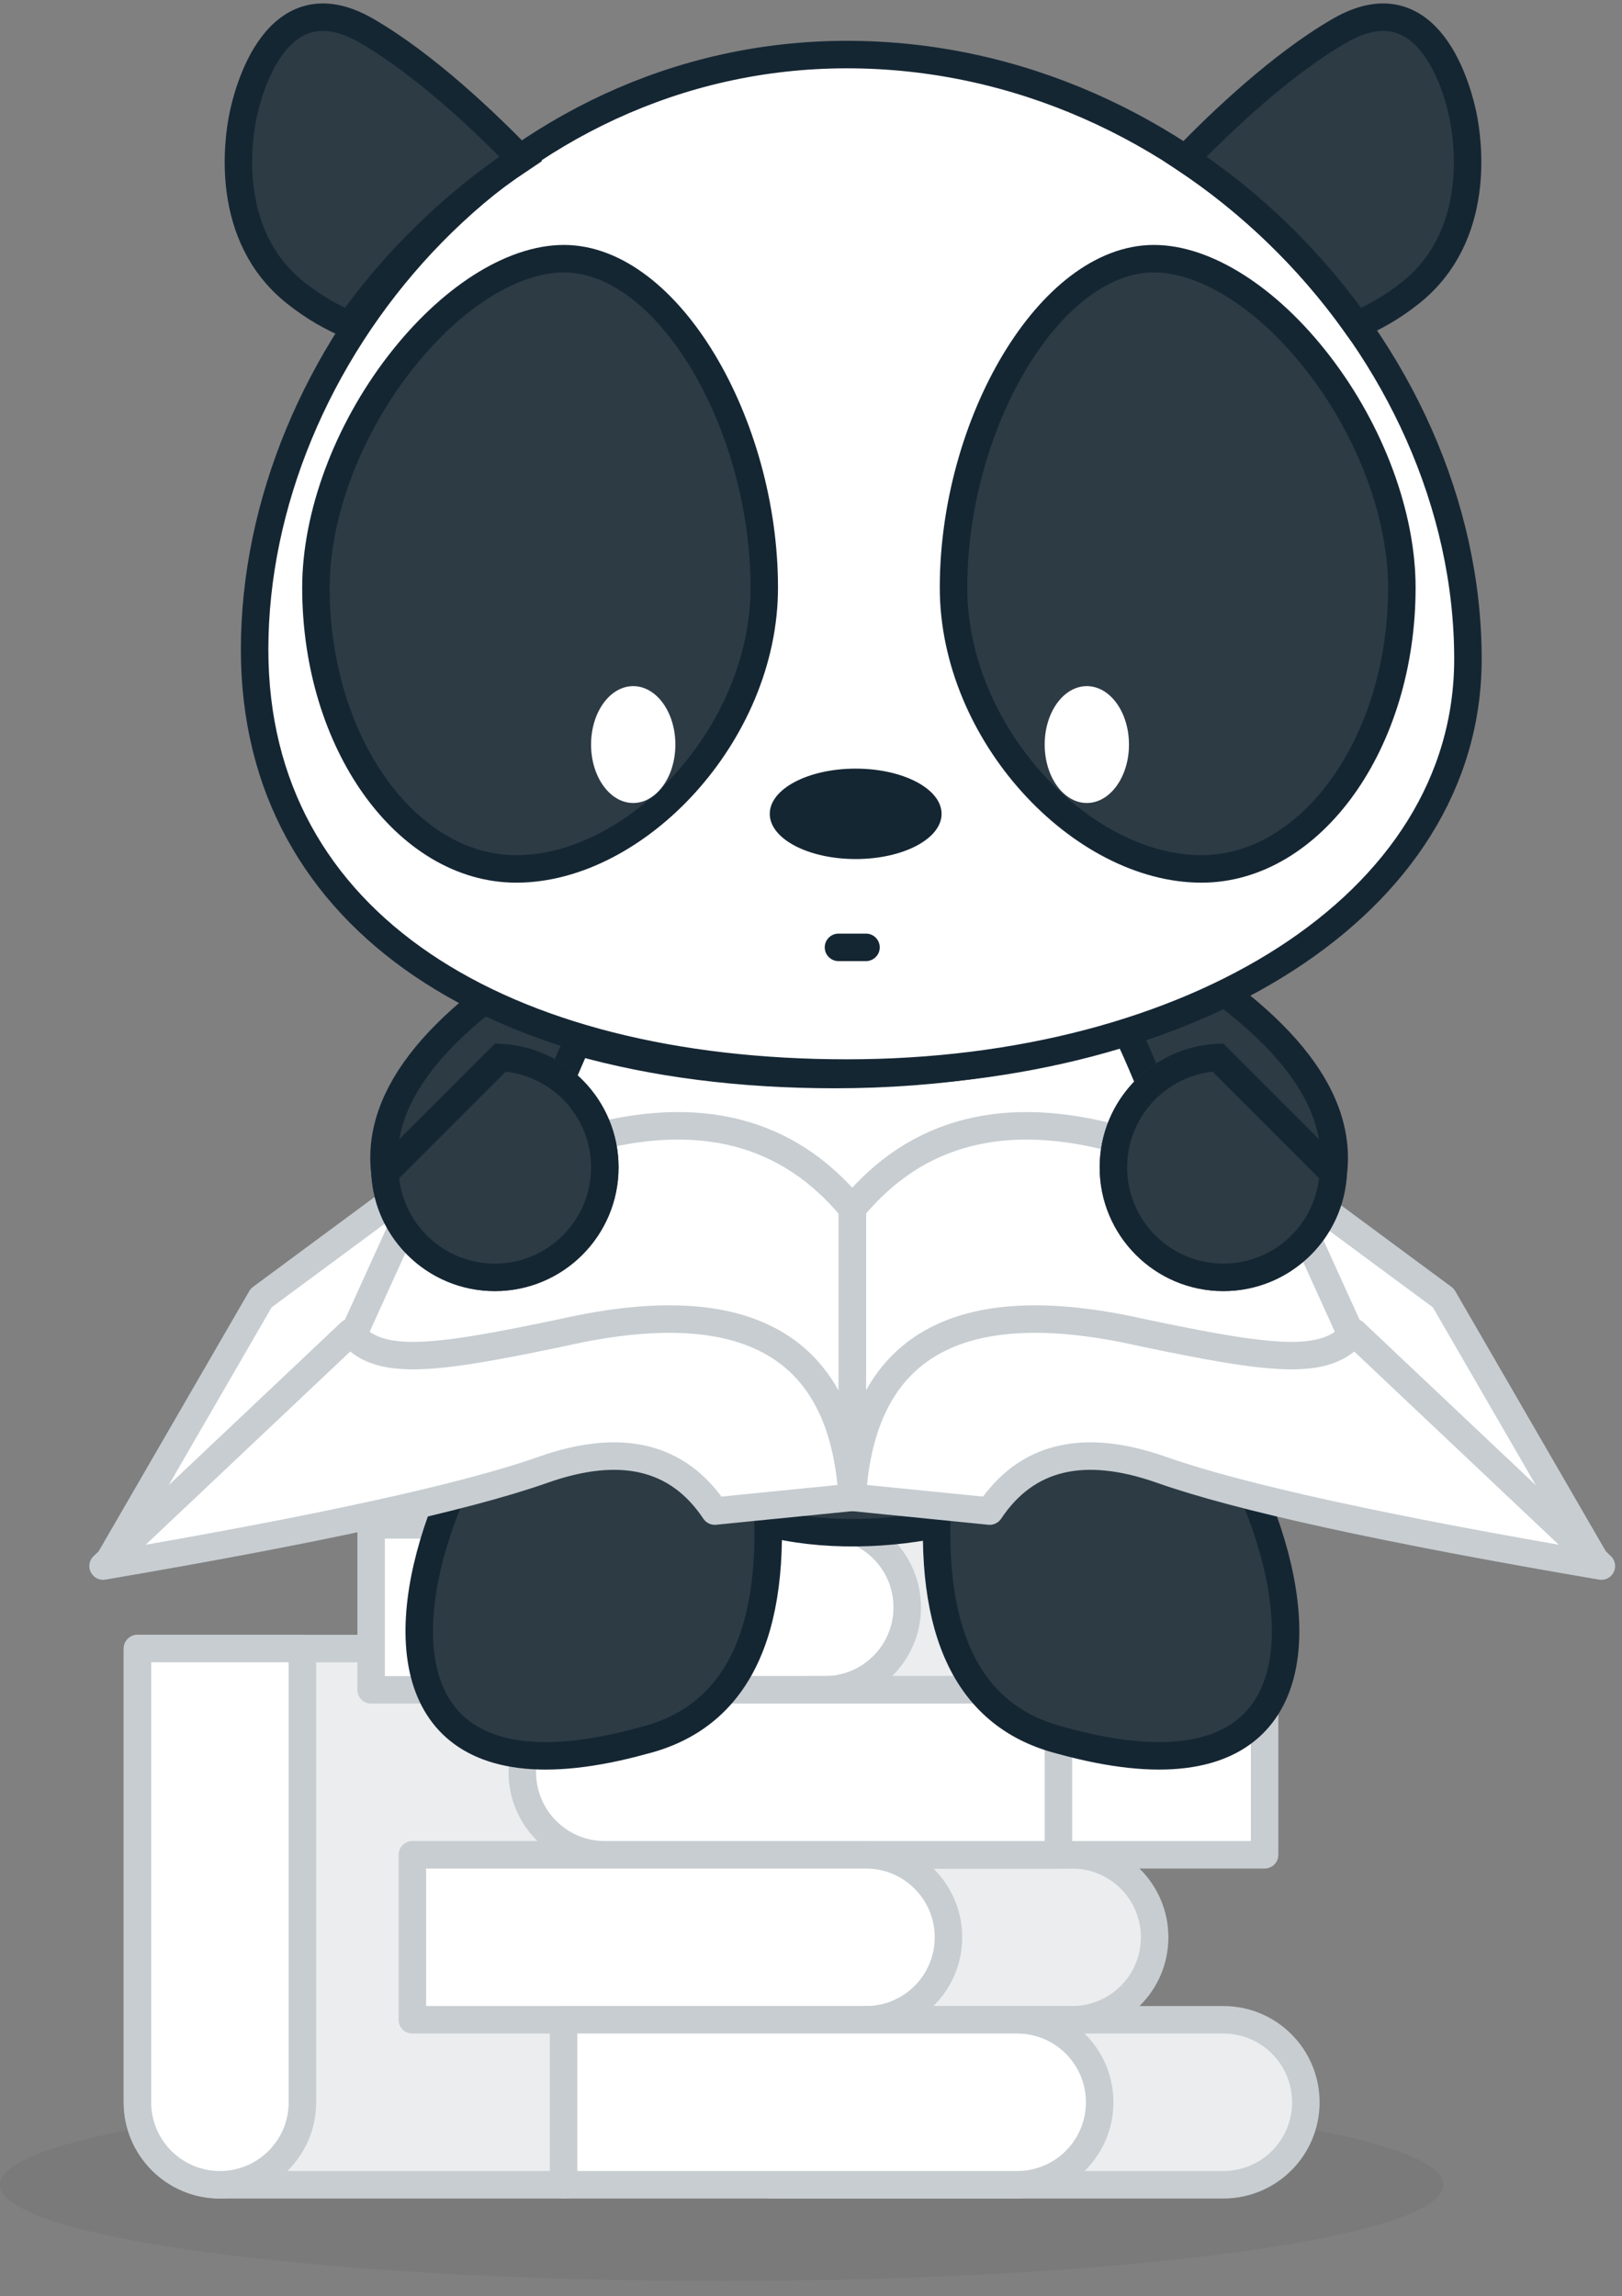 <svg width="118" height="167" viewBox="0 0 118 167" fill="none" xmlns="http://www.w3.org/2000/svg">
<rect x="0" y="0" width="118" height="167" fill="#808080" stroke="none"/>
<g clip-path="url(#clip0_3306_7033)">
<path d="M52.5 165.904C81.495 165.904 105 162.77 105 158.904C105 155.038 81.495 151.904 52.5 151.904C23.505 151.904 0 155.038 0 158.904C0 162.77 23.505 165.904 52.5 165.904Z" fill="black" fill-opacity="0.05"/>
<path fill-rule="evenodd" clip-rule="evenodd" d="M47 119.904L47 152.904C47 156.218 44.314 158.904 41 158.904H16C12.686 158.904 10 156.218 10 152.904L10 119.904L47 119.904Z" fill="#EBEDEE" stroke="#C7CDD1" stroke-width="2" stroke-linejoin="round"/>
<path fill-rule="evenodd" clip-rule="evenodd" d="M22 119.904L22 152.904C22 156.218 19.314 158.904 16 158.904C12.686 158.904 10 156.218 10 152.904L10 119.904H22Z" fill="white" stroke="#C7CDD1" stroke-width="2" stroke-linejoin="round"/>
<path fill-rule="evenodd" clip-rule="evenodd" d="M42 110.904H75C78.314 110.904 81 113.59 81 116.904C81 120.218 78.314 122.904 75 122.904H42V110.904Z" fill="#EBEDEE" stroke="#C7CDD1" stroke-width="2" stroke-linejoin="round"/>
<path fill-rule="evenodd" clip-rule="evenodd" d="M45 134.904H78C81.314 134.904 84 137.59 84 140.904C84 144.218 81.314 146.904 78 146.904H45V134.904Z" fill="#EBEDEE" stroke="#C7CDD1" stroke-width="2" stroke-linejoin="round"/>
<path fill-rule="evenodd" clip-rule="evenodd" d="M56 146.904H89C92.314 146.904 95 149.59 95 152.904C95 156.218 92.314 158.904 89 158.904H56V146.904Z" fill="#EBEDEE" stroke="#C7CDD1" stroke-width="2" stroke-linejoin="round"/>
<path fill-rule="evenodd" clip-rule="evenodd" d="M27 110.904H60C63.314 110.904 66 113.59 66 116.904C66 120.218 63.314 122.904 60 122.904H27V110.904Z" fill="white" stroke="#C7CDD1" stroke-width="2" stroke-linejoin="round"/>
<path fill-rule="evenodd" clip-rule="evenodd" d="M92 122.904V134.904H59C55.686 134.904 53 132.218 53 128.904C53 125.59 55.686 122.904 59 122.904H92Z" fill="white" stroke="#C7CDD1" stroke-width="2" stroke-linejoin="round"/>
<path fill-rule="evenodd" clip-rule="evenodd" d="M77 122.904V134.904H44C40.686 134.904 38 132.218 38 128.904C38 125.59 40.686 122.904 44 122.904H77Z" fill="white" stroke="#C7CDD1" stroke-width="2" stroke-linejoin="round"/>
<path fill-rule="evenodd" clip-rule="evenodd" d="M30 134.904H63C66.314 134.904 69 137.59 69 140.904C69 144.218 66.314 146.904 63 146.904H30V134.904Z" fill="white" stroke="#C7CDD1" stroke-width="2" stroke-linejoin="round"/>
<path fill-rule="evenodd" clip-rule="evenodd" d="M41 146.904H74C77.314 146.904 80 149.59 80 152.904C80 156.218 77.314 158.904 74 158.904H41V146.904Z" fill="white" stroke="#C7CDD1" stroke-width="2" stroke-linejoin="round"/>
<path fill-rule="evenodd" clip-rule="evenodd" d="M38.5 70.404L48 73.904L44 82.904C35.667 91.571 30.5 93.071 28.5 87.404C26.5 81.737 29.833 76.071 38.5 70.404Z" fill="#2D3B45" stroke="#152633" stroke-width="2"/>
<path fill-rule="evenodd" clip-rule="evenodd" d="M86.5 70.404C95.167 76.071 98.5 81.737 96.5 87.404C94.5 93.071 89.333 91.571 81 82.904L77 73.904" fill="#2D3B45"/>
<path d="M86.5 70.404C95.167 76.071 98.5 81.737 96.5 87.404C94.5 93.071 89.333 91.571 81 82.904L77 73.904" stroke="#152633" stroke-width="2"/>
<path fill-rule="evenodd" clip-rule="evenodd" d="M81.932 74.904C75.61 77.009 68.395 78.154 60.732 78.154C53.902 78.154 47.584 77.348 42.007 75.768C39.767 80.783 37.23 87.209 36.674 91.654C35.04 103.091 44.982 103.115 62.636 103.115C80.29 103.115 89.512 102.731 87.497 92C86.109 84.607 83.87 79.022 81.932 74.904Z" fill="white" stroke="#152633" stroke-width="2"/>
<path fill-rule="evenodd" clip-rule="evenodd" d="M19 47.173C19 67.25 37.148 77.981 62.096 77.981C87.044 77.981 107.269 65.866 107.269 47.866C107.269 25.498 87.044 3.904 62.096 3.904C37.148 3.904 19 26.058 19 47.173Z" fill="white"/>
<path fill-rule="evenodd" clip-rule="evenodd" d="M18.523 47.238C18.523 67.315 36.67 78.046 61.619 78.046C86.567 78.046 106.792 65.93 106.792 47.93C106.792 25.563 86.567 3.969 61.619 3.969C36.67 3.969 18.523 26.122 18.523 47.238Z" stroke="#152633" stroke-width="2"/>
<path fill-rule="evenodd" clip-rule="evenodd" d="M68.5 59.193C68.5 61.009 65.702 62.481 62.25 62.481C58.798 62.481 56 61.009 56 59.193C56 57.376 58.798 55.904 62.25 55.904C65.702 55.904 68.5 57.376 68.5 59.193Z" fill="#152633"/>
<path fill-rule="evenodd" clip-rule="evenodd" d="M83.946 18.815C76.379 18.815 69.369 30.818 69.369 42.738C69.369 53.385 78.683 63.199 87.407 63.199C95.362 63.199 101.984 54.076 101.984 42.738C101.984 37.496 99.732 31.412 95.957 26.509C92.233 21.67 87.71 18.815 83.946 18.815Z" fill="#2D3B45" stroke="#152633" stroke-width="2"/>
<path fill-rule="evenodd" clip-rule="evenodd" d="M37.561 63.199C46.285 63.199 55.599 53.385 55.599 42.738C55.599 30.818 48.589 18.815 41.023 18.815C37.258 18.815 32.734 21.67 29.011 26.509C25.236 31.412 22.984 37.496 22.984 42.738C22.984 54.076 29.606 63.199 37.561 63.199Z" fill="#2D3B45" stroke="#152633" stroke-width="2"/>
<path fill-rule="evenodd" clip-rule="evenodd" d="M82.133 54.154C82.133 56.501 80.76 58.404 79.067 58.404C77.373 58.404 76 56.501 76 54.154C76 51.807 77.373 49.904 79.067 49.904C80.76 49.904 82.133 51.807 82.133 54.154Z" fill="white"/>
<path fill-rule="evenodd" clip-rule="evenodd" d="M49.133 54.154C49.133 56.501 47.76 58.404 46.066 58.404C44.373 58.404 43 56.501 43 54.154C43 51.807 44.373 49.904 46.066 49.904C47.76 49.904 49.133 51.807 49.133 54.154Z" fill="white"/>
<path fill-rule="evenodd" clip-rule="evenodd" d="M98.68 23.629C99.939 23.106 101.288 22.356 102.638 21.276C107.83 17.122 106.792 10.199 106.446 8.469C106.099 6.738 104.023 -1.57 97.446 2.238C93.198 4.697 88.809 8.886 86.231 11.547C91.116 14.801 95.347 18.937 98.68 23.629Z" fill="#2D3B45" stroke="#152633" stroke-width="2"/>
<path fill-rule="evenodd" clip-rule="evenodd" d="M25.433 23.629C24.174 23.106 22.825 22.356 21.475 21.276C16.282 17.122 17.321 10.199 17.667 8.469C18.013 6.738 20.09 -1.57 26.667 2.238C30.915 4.697 35.304 8.886 37.882 11.547C32.997 14.801 28.766 18.937 25.433 23.629Z" fill="#2D3B45" stroke="#152633" stroke-width="2"/>
<path fill-rule="evenodd" clip-rule="evenodd" d="M44.3 99.662C46.209 107.738 53.564 111.836 63.233 111.453C72.073 111.104 80.44 106.945 82.669 101.692C84.545 97.268 75.428 92.046 63.516 90.514C57.716 89.768 52.386 90.109 48.806 91.552C44.967 93.099 43.373 95.741 44.3 99.662Z" fill="#2D3B45" stroke="#152633" stroke-width="2"/>
<path fill-rule="evenodd" clip-rule="evenodd" d="M65.526 109.121L55.757 108.268C56.571 118.782 53.586 124.891 46.802 126.596C17.496 134.695 34.184 95.907 46.802 93.35C55.214 91.645 61.455 96.902 65.526 109.121Z" fill="#2D3B45" stroke="#152633" stroke-width="2"/>
<path fill-rule="evenodd" clip-rule="evenodd" d="M58.5 109.121C62.57 96.902 68.811 91.645 77.224 93.35C89.841 95.907 106.53 134.695 77.224 126.596C70.44 124.891 67.455 118.782 68.269 108.268L58.5 109.121Z" fill="#2D3B45" stroke="#152633" stroke-width="2"/>
<path fill-rule="evenodd" clip-rule="evenodd" d="M93.5 85.904L105 94.404L116 113.404L98 104.904L90 91.404L93.5 85.904Z" fill="white" stroke="#C7CDD1" stroke-width="2" stroke-linejoin="round"/>
<path fill-rule="evenodd" clip-rule="evenodd" d="M62 107.904V87.904C66.667 82.237 73.167 80.571 81.5 82.904C87.5 84.904 89.5 87.904 93 85.404L98 96.404L100.5 104.904L73.5 102.404L62 107.904Z" fill="white" stroke="#C7CDD1" stroke-width="2" stroke-linejoin="round"/>
<path fill-rule="evenodd" clip-rule="evenodd" d="M62 108.904C62.667 97.904 69.667 93.904 83 96.904C92.5 98.904 96.5 99.404 98.5 96.904L116.5 113.904C100.833 111.237 90.167 108.904 84.5 106.904C78.833 104.904 74.667 105.904 72 109.904L62 108.904Z" fill="white" stroke="#C7CDD1" stroke-width="2" stroke-linejoin="round"/>
<path fill-rule="evenodd" clip-rule="evenodd" d="M30.5 85.904L34 91.404L26 104.904L8 113.404L19 94.404L30.5 85.904Z" fill="white" stroke="#C7CDD1" stroke-width="2" stroke-linejoin="round"/>
<path fill-rule="evenodd" clip-rule="evenodd" d="M62 107.904L50.5 102.404L23.5 104.904L26 96.404L31 85.404C34.5 87.904 36.5 84.904 42.5 82.904C50.833 80.571 57.333 82.237 62 87.904V107.904Z" fill="white" stroke="#C7CDD1" stroke-width="2" stroke-linejoin="round"/>
<path fill-rule="evenodd" clip-rule="evenodd" d="M62 108.904L52 109.904C49.333 105.904 45.167 104.904 39.5 106.904C33.833 108.904 23.167 111.237 7.5 113.904L25.5 96.904C27.5 99.404 31.5 98.904 41 96.904C54.333 93.904 61.333 97.904 62 108.904Z" fill="white" stroke="#C7CDD1" stroke-width="2" stroke-linejoin="round"/>
<path fill-rule="evenodd" clip-rule="evenodd" d="M89 75.904C84.029 75.904 80 79.933 80 84.904C80 89.875 84.029 93.904 89 93.904C93.971 93.904 98 89.875 98 84.904H95L91 79.904L89 75.904Z" fill="#2D3B45"/>
<path fill-rule="evenodd" clip-rule="evenodd" d="M88.596 76.914C84.365 77.125 81 80.621 81 84.904C81 89.322 84.582 92.904 89 92.904C93.283 92.904 96.779 89.539 96.99 85.308L88.596 76.914Z" stroke="#152633" stroke-width="2"/>
<path fill-rule="evenodd" clip-rule="evenodd" d="M36 75.904C40.971 75.904 45 79.933 45 84.904C45 89.875 40.971 93.904 36 93.904C31.029 93.904 27 89.875 27 84.904H30L34 79.904L36 75.904Z" fill="#2D3B45"/>
<path fill-rule="evenodd" clip-rule="evenodd" d="M36.404 76.914L28.01 85.308C28.221 89.539 31.717 92.904 36 92.904C40.418 92.904 44 89.322 44 84.904C44 80.621 40.635 77.125 36.404 76.914Z" stroke="#152633" stroke-width="2"/>
<path d="M61 68.904H63" stroke="#152633" stroke-width="2" stroke-linecap="round"/>
</g>
<defs>
<clipPath id="clip0_3306_7033">
<rect width="118" height="166" fill="white" transform="translate(0 0.25)"/>
</clipPath>
</defs>
</svg>
